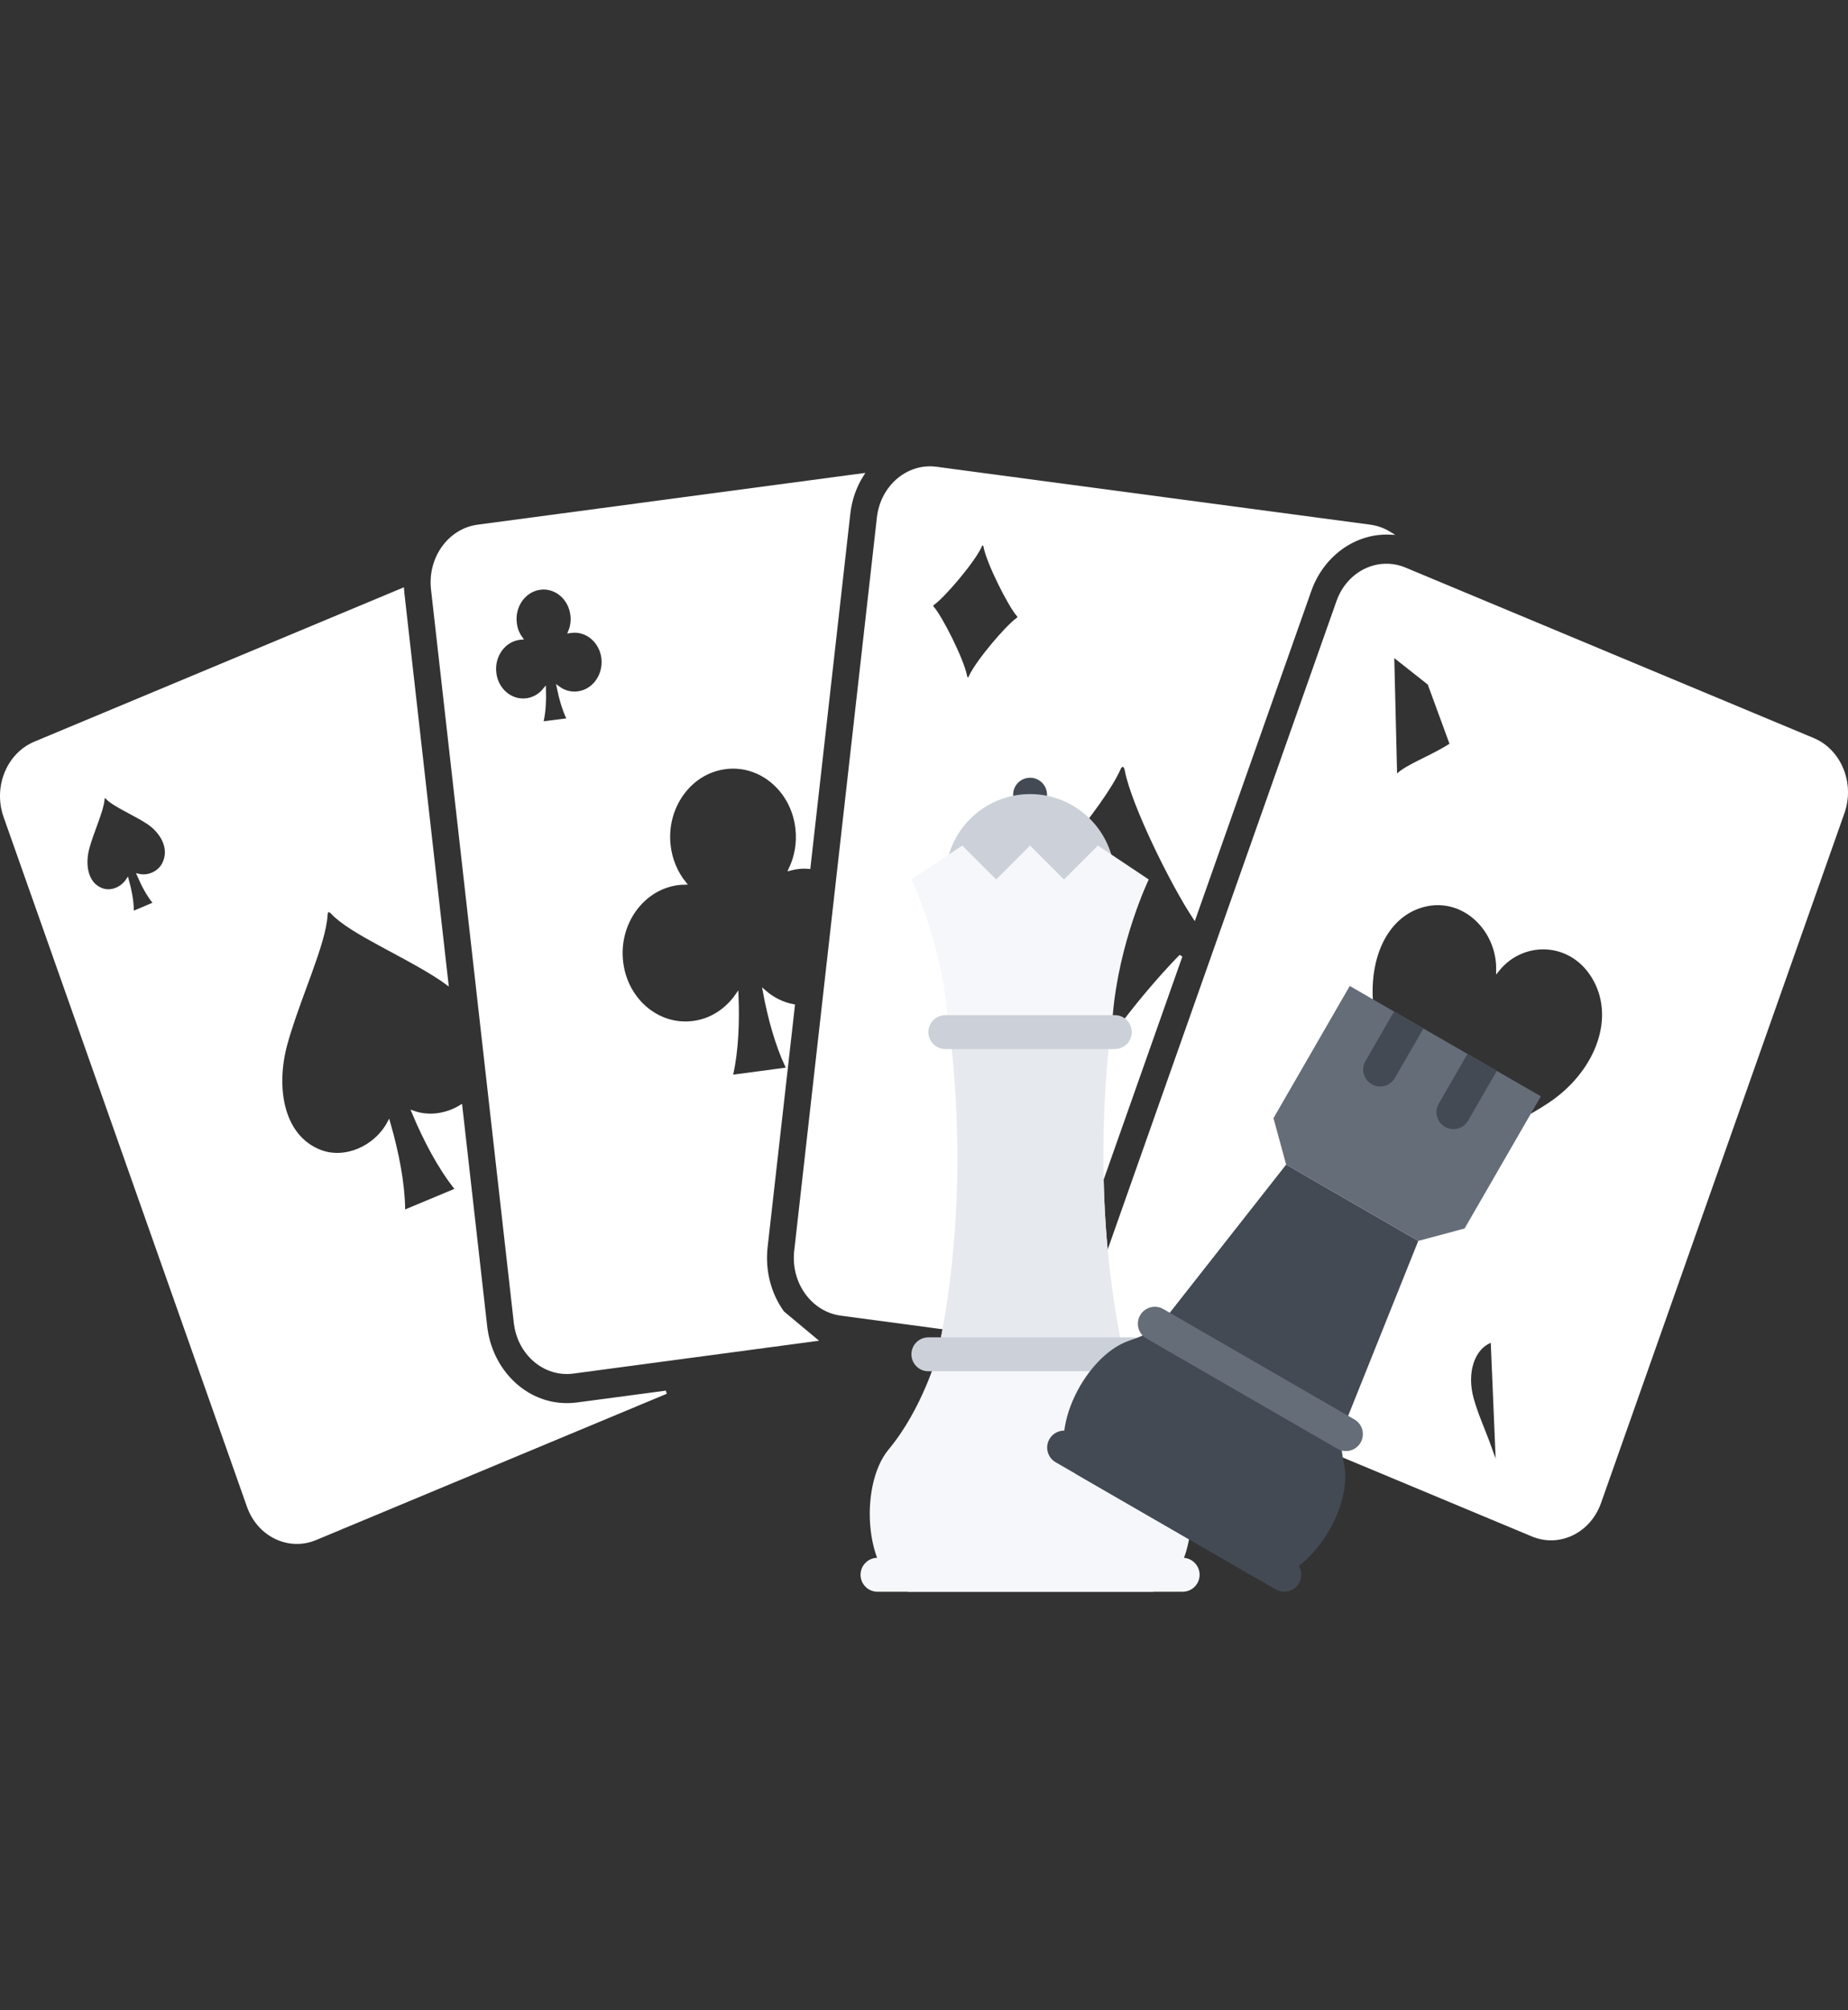 <svg width="561" height="610" viewBox="0 0 561 610" fill="none" xmlns="http://www.w3.org/2000/svg">
<rect x="0" y="0" width="561" height="610" fill="#333333" stroke="none"/>
<g clip-path="url(#clip0_44_3298)">
<path d="M416.547 215.761C417.411 218.914 418.72 222.202 419.927 225.236C420.081 225.623 420.234 226.006 420.383 226.384C421.719 229.757 422.81 232.687 422.975 234.749C422.997 235.168 423.288 235.374 423.384 235.426L423.414 235.443L423.446 235.455C423.547 235.493 423.677 235.506 423.806 235.487C423.952 235.466 424.127 235.399 424.274 235.243C424.953 234.552 425.943 233.857 427.163 233.137C428.382 232.418 429.804 231.69 431.33 230.928C431.666 230.76 432.007 230.591 432.351 230.419C435.122 229.041 438.133 227.544 440.726 225.818C447.082 221.605 450.222 214.157 447.101 208.392L447.101 208.391C444.099 202.861 437.449 202.484 433.729 206.386C433.583 203.844 432.44 201.517 430.702 199.916C428.617 197.994 425.666 197.11 422.575 198.167L422.574 198.167C419.61 199.185 417.566 201.676 416.536 204.842C415.508 208.005 415.477 211.876 416.547 215.761ZM416.547 215.761L417.029 215.629M416.547 215.761C416.547 215.761 416.547 215.762 416.547 215.762L417.029 215.629M417.029 215.629C414.933 208.017 417.177 200.55 422.737 198.64M417.029 215.629C417.885 218.753 419.183 222.013 420.392 225.05C421.908 228.861 423.285 232.32 423.474 234.717C423.482 234.897 423.605 234.978 423.623 234.987L422.737 198.64M422.737 198.64C428.237 196.759 433.246 201.412 433.245 206.939L422.737 198.64ZM454.59 443.897L454.588 443.899C454.439 444.05 454.263 444.12 454.107 444.139C454.032 444.148 453.959 444.146 453.893 444.135C453.865 444.13 453.803 444.119 453.733 444.087C453.707 444.076 453.686 444.064 453.672 444.056C453.637 444.036 453.609 444.014 453.587 443.996C453.541 443.958 453.497 443.912 453.458 443.858C453.377 443.748 453.305 443.595 453.287 443.403L453.287 443.397C453.124 441.34 452.033 438.409 450.698 435.032C450.55 434.656 450.399 434.276 450.246 433.892C449.04 430.855 447.731 427.562 446.866 424.403M454.59 443.897L453.047 407.291L452.885 406.818C449.925 407.831 447.883 410.32 446.855 413.484C445.827 416.647 445.796 420.517 446.866 424.403M454.59 443.897C455.267 443.206 456.256 442.509 457.478 441.786M454.59 443.897L457.478 441.786M446.866 424.403L447.348 424.271L446.866 424.403C446.866 424.403 446.866 424.403 446.866 424.403ZM457.478 441.786C458.696 441.067 460.118 440.338 461.642 439.575M457.478 441.786L461.642 439.575M461.642 439.575C461.988 439.403 462.339 439.228 462.694 439.051M461.642 439.575L462.694 439.051M462.694 439.051C465.455 437.677 468.454 436.185 471.037 434.47L462.694 439.051ZM426.504 172.698L426.504 172.698L550.388 224.404C550.388 224.404 550.388 224.404 550.388 224.404C558.486 227.786 562.58 237.71 559.446 246.585L559.917 246.751L559.446 246.585L485.557 455.911C485.557 455.911 485.557 455.911 485.557 455.911C482.421 464.77 473.31 469.141 465.238 465.768L465.045 466.229L465.237 465.768L341.353 414.063C341.353 414.063 341.353 414.063 341.353 414.063C333.255 410.68 329.16 400.756 332.295 391.883L332.295 391.883L406.192 182.555C409.321 173.698 418.431 169.326 426.504 172.698ZM433.743 207.12C437.162 203.041 443.735 203.239 446.661 208.63C449.611 214.079 446.685 221.268 440.449 225.402L433.743 207.12ZM463.564 415.589C463.564 415.89 463.549 416.192 463.519 416.497C463.689 416.241 463.871 415.999 464.062 415.77C464.067 415.523 464.062 415.278 464.048 415.035C463.88 415.211 463.719 415.396 463.564 415.589ZM433.937 355.99L433.937 355.99C435.493 354.406 437.734 352.834 440.448 351.229C443.158 349.627 446.312 348.008 449.677 346.322C450.455 345.932 451.244 345.539 452.042 345.142C458.128 342.109 464.688 338.841 470.342 335.095C484.238 325.889 490.914 309.768 484.224 297.408L484.224 297.407C477.528 285.064 462.373 284.724 454.697 294.275C454.792 288.229 452.234 282.613 448.162 278.861C443.701 274.75 437.411 272.87 430.818 275.129L430.818 275.129C424.507 277.297 420.112 282.618 417.883 289.476C415.655 296.332 415.577 304.756 417.906 313.235L417.906 313.236C419.801 320.119 422.659 327.305 425.313 333.978C425.666 334.865 426.015 335.742 426.358 336.609C429.295 344.035 431.744 350.607 432.106 355.272L432.106 355.277C432.133 355.588 432.266 355.825 432.39 355.981C432.452 356.059 432.514 356.12 432.566 356.165C432.593 356.187 432.618 356.207 432.642 356.224C432.647 356.228 432.701 356.267 432.768 356.294L432.798 356.306L432.829 356.314C432.896 356.331 433.054 356.356 433.247 356.331C433.449 356.305 433.712 356.22 433.937 355.99Z" fill="white" stroke="white"/>
<path d="M147.405 402.545L147.405 402.547C148.971 416.06 159.51 426.266 172.059 426.266C173.05 426.266 174.092 426.22 175.09 426.083C175.091 426.083 175.092 426.082 175.093 426.082L202.207 422.474L95.759 466.859C87.683 470.223 78.55 465.893 75.421 456.993L75.421 456.993L1.55 247.721C-1.578 238.8 2.519 228.895 10.616 225.512L122.155 178.941C122.175 179.294 122.211 179.653 122.261 180.027C122.261 180.028 122.261 180.03 122.262 180.032L135.615 298.257C135.138 297.902 134.657 297.563 134.159 297.237C129.528 294.126 124.068 291.196 118.848 288.394C117.7 287.778 116.563 287.168 115.45 286.564C109.238 283.193 103.784 280.02 100.863 276.911C100.647 276.676 100.448 276.502 100.246 276.401C100.014 276.285 99.796 276.273 99.595 276.328L99.577 276.333L99.559 276.339C99.296 276.433 99.158 276.66 99.085 276.849C99.008 277.049 98.964 277.306 98.946 277.619L98.946 277.621C98.706 282.081 96.604 288.432 94.058 295.462C93.579 296.782 93.086 298.126 92.588 299.483C90.447 305.31 88.214 311.388 86.693 316.999L86.692 317C84.974 323.401 84.649 330.336 86.219 336.251C87.792 342.175 91.279 347.11 97.194 349.393C104.719 352.307 114 348.229 118.007 340.771C120.607 349.868 122.388 358.863 122.498 366.994L122.508 367.734L123.191 367.449L138.136 361.216L138.747 360.961L138.335 360.443C133.429 354.269 129.169 346.248 125.509 337.558C130.185 339.212 135.549 338.424 139.857 335.786L147.405 402.545ZM38.655 267.161C39.527 270.355 40.1 273.47 40.136 276.33L40.146 277.075L40.831 276.785L46.472 274.397L47.08 274.14L46.667 273.624C44.953 271.483 43.449 268.7 42.132 265.662C45.032 266.328 48.375 264.855 49.733 262.06C50.908 259.719 50.737 257.287 49.775 255.118C48.817 252.958 47.072 251.046 45.059 249.68L45.054 249.677C43.311 248.521 41.258 247.424 39.307 246.381C38.843 246.134 38.386 245.889 37.939 245.647C35.577 244.369 33.568 243.193 32.52 242.071C32.433 241.977 32.331 241.875 32.219 241.807C32.163 241.773 32.06 241.721 31.925 241.714C31.763 241.707 31.609 241.769 31.498 241.886L31.498 241.886L31.494 241.891C31.544 241.837 31.413 241.963 31.35 242.072C31.273 242.208 31.24 242.362 31.238 242.529C31.141 244.162 30.371 246.512 29.413 249.173C29.233 249.673 29.047 250.183 28.859 250.699C28.056 252.898 27.213 255.207 26.634 257.34L26.634 257.341C25.966 259.81 25.833 262.484 26.444 264.779C27.057 267.083 28.432 269.034 30.786 269.944C33.587 271.06 36.926 269.716 38.655 267.161Z" fill="white" stroke="white"/>
<path d="M323.771 388.37L323.771 388.372C321.549 394.754 321.573 401.627 323.843 407.893L255.309 398.727L255.309 398.727C246.677 397.579 240.531 389.03 241.599 379.587L241.102 379.531L241.599 379.587L266.7 157.054C267.774 147.628 275.673 140.979 284.254 142.135L284.255 142.135L415.957 159.709C415.957 159.709 415.958 159.709 415.958 159.709C418.035 160.003 419.942 160.692 421.658 161.726C421.405 161.717 421.153 161.714 420.906 161.714C410.64 161.714 401.328 168.714 397.644 179.053L397.644 179.054L362.567 278.402C359.164 273.259 354.636 264.933 350.661 256.561C346.461 247.716 342.913 238.892 341.949 233.752L341.947 233.745L341.946 233.737C341.869 233.387 341.788 233.062 341.665 232.817C341.53 232.545 341.304 232.295 340.927 232.241C340.546 232.183 340.256 232.39 340.072 232.606C339.892 232.817 339.747 233.106 339.621 233.425C337.25 238.765 330.727 247.732 323.826 256.028C320.38 260.17 316.853 264.129 313.723 267.365C310.585 270.609 307.873 273.099 306.052 274.326L306.041 274.334L306.03 274.342C305.896 274.443 305.771 274.583 305.68 274.712C305.632 274.778 305.586 274.854 305.549 274.933C305.524 274.984 305.489 275.069 305.474 275.171C305.446 275.299 305.465 275.411 305.473 275.457C305.49 275.545 305.518 275.632 305.55 275.709C305.611 275.859 305.709 276.034 305.837 276.174C307.325 277.846 309.4 280.975 311.721 284.945C314.038 288.907 316.582 293.674 319.007 298.598C323.865 308.463 328.208 318.881 329.309 324.681C329.371 325.032 329.442 325.359 329.562 325.609C329.694 325.888 329.922 326.138 330.299 326.193C330.685 326.252 330.976 326.044 331.164 325.821C331.346 325.606 331.5 325.306 331.644 324.97C333.567 320.62 338.282 313.83 343.729 306.947C348.589 300.806 354 294.629 358.458 290.107L323.771 388.37ZM294.6 205.344L294.6 205.344L294.603 205.338C295.606 203.089 298.397 199.261 301.374 195.693C302.855 193.918 304.37 192.222 305.712 190.837C307.062 189.443 308.211 188.393 308.966 187.884L309.015 187.851L309.055 187.807C309.06 187.802 309.067 187.794 309.075 187.786C309.106 187.753 309.154 187.702 309.189 187.659C309.213 187.629 309.247 187.584 309.277 187.529C309.304 187.479 309.353 187.377 309.353 187.244C309.353 187.131 309.327 187.012 309.282 186.906C309.249 186.828 309.184 186.706 309.064 186.609C308.442 185.901 307.574 184.592 306.595 182.915C305.602 181.215 304.513 179.168 303.474 177.054C301.391 172.815 299.547 168.374 299.073 165.931C299.049 165.758 299.009 165.577 298.932 165.425C298.863 165.29 298.706 165.073 298.424 165.032C298.087 164.952 297.847 165.191 297.763 165.296C297.66 165.427 297.589 165.59 297.539 165.745C296.525 167.997 293.744 171.808 290.779 175.362C289.297 177.138 287.783 178.834 286.441 180.218C285.091 181.612 283.942 182.663 283.188 183.172L283.139 183.205L283.099 183.248C283.093 183.255 283.085 183.263 283.076 183.272C283.045 183.306 283.001 183.353 282.969 183.392C282.946 183.419 282.914 183.46 282.884 183.51C282.862 183.548 282.802 183.656 282.802 183.803C282.802 183.915 282.826 184.035 282.87 184.143C282.902 184.223 282.966 184.348 283.088 184.447C283.71 185.154 284.578 186.463 285.558 188.141C286.551 189.841 287.64 191.888 288.679 194.002C290.764 198.245 292.609 202.689 293.082 205.131C293.109 205.298 293.149 205.477 293.222 205.626C293.289 205.761 293.447 205.988 293.741 206.025C293.874 206.052 294.014 206.034 294.14 205.968C294.27 205.9 294.35 205.799 294.394 205.737C294.468 205.632 294.534 205.488 294.584 205.379C294.589 205.367 294.595 205.355 294.6 205.344Z" fill="white" stroke="white"/>
<path d="M247.446 406.488L173.991 416.307C165.41 417.454 157.545 410.808 156.478 401.37L131.342 178.847L131.342 178.846C130.268 169.37 136.454 160.855 145.037 159.707L261.696 144.133C259.551 147.538 258.116 151.52 257.63 155.885L245.54 263.152C244.366 263.06 243.186 263.08 241.971 263.244L241.971 263.244L241.958 263.246C241.277 263.356 240.607 263.489 239.952 263.653C241.675 259.994 242.466 255.781 241.963 251.405C240.686 239.815 230.879 231.448 220.125 232.904C209.382 234.314 201.758 244.97 203.085 256.554C203.58 260.926 205.288 264.853 207.772 267.95C207.096 267.962 206.412 268.009 205.713 268.098L205.709 268.099C194.967 269.555 187.343 280.209 188.661 291.792C189.948 303.381 199.711 311.75 210.506 310.292C215.951 309.591 220.615 306.44 223.696 302.027C224.031 310.579 223.654 318.8 222.096 325.987L221.945 326.683L222.651 326.588L238.573 324.463L238.625 324.456L232.526 378.418L232.526 378.42C231.744 385.554 233.512 392.606 237.614 398.279L247.446 406.488ZM247.446 406.488C243.587 404.743 240.237 401.911 237.614 398.279L247.446 406.488ZM238.755 323.312C235.779 316.829 233.614 309.114 232.081 300.92C234.567 303.092 237.557 304.6 240.8 305.218L238.755 323.312ZM172.997 191.61C173.615 190.111 173.866 188.429 173.66 186.709C173.102 181.571 168.781 177.835 163.961 178.452L163.956 178.453C159.141 179.116 155.782 183.849 156.379 188.982C156.552 190.749 157.194 192.325 158.135 193.61C158.03 193.619 157.927 193.629 157.825 193.64L157.763 193.646L157.763 193.645L157.75 193.647C152.925 194.255 149.569 199.041 150.166 204.136C150.723 209.276 155.044 213.002 159.864 212.385L159.87 212.384C162.033 212.084 163.908 210.959 165.25 209.333C165.348 212.709 165.172 215.922 164.548 218.764L164.395 219.457L165.1 219.367L171.966 218.484L172.646 218.397L172.356 217.776C171.128 215.152 170.232 212.073 169.541 208.749C171.236 209.977 173.32 210.572 175.498 210.269C180.279 209.651 183.632 204.913 183.079 199.782L183.078 199.778C182.479 194.647 178.166 190.907 173.344 191.566C173.228 191.578 173.112 191.592 172.997 191.61Z" fill="white" stroke="white"/>
</g>
<g clip-path="url(#clip1_44_3298)">
<path d="M317.848 241.148C317.848 243.983 315.542 246.289 312.7 246.289C309.858 246.289 307.559 243.983 307.559 241.148C307.559 238.306 309.858 236 312.7 236C315.542 236 317.848 238.307 317.848 241.148Z" fill="#434A54"/>
<path d="M338.434 266.687C338.434 280.903 326.917 292.421 312.7 292.421C298.491 292.421 286.974 280.903 286.974 266.687C286.974 252.478 298.491 240.96 312.7 240.96C326.916 240.96 338.434 252.478 338.434 266.687Z" fill="#CCD1D9"/>
<path d="M355.929 439.831C345.685 427.552 341.08 410.954 341.08 410.954C329.592 357.978 337.771 308.379 337.771 308.379C339.618 285.803 348.724 266.876 348.724 266.876L333.286 256.579L322.997 266.875L312.7 256.578L302.411 266.875L292.122 256.578L276.684 266.875C276.684 266.875 285.79 285.802 287.637 308.378C287.637 308.378 296.094 357.977 284.614 410.953C284.614 410.953 280.001 427.552 269.757 439.831C260.365 451.1 262.656 479.577 275.75 483H305.192H320.494H349.944C363.038 479.578 365.322 451.1 355.929 439.831Z" fill="#F5F7FA"/>
<path d="M341.08 410.953C331.718 367.784 335.411 326.854 337.107 313.188H288.33C290.086 326.854 293.968 367.784 284.614 410.953H341.08Z" fill="#E6E9ED"/>
<path d="M359.02 483H266.38C263.538 483 261.239 480.694 261.239 477.852C261.239 475.01 263.538 472.703 266.38 472.703H359.02C361.861 472.703 364.168 475.01 364.168 477.852C364.168 480.694 361.861 483 359.02 483Z" fill="#F5F7FA"/>
<path d="M343.575 416.101H281.825C278.983 416.101 276.684 413.795 276.684 410.953C276.684 408.111 278.983 405.812 281.825 405.812H343.575C346.425 405.812 348.724 408.112 348.724 410.953C348.723 413.795 346.425 416.101 343.575 416.101Z" fill="#CCD1D9"/>
<path d="M338.434 318.328H286.973C284.131 318.328 281.825 316.029 281.825 313.188C281.825 310.347 284.131 308.039 286.973 308.039H338.434C341.275 308.039 343.575 310.346 343.575 313.188C343.575 316.03 341.276 318.328 338.434 318.328Z" fill="#CCD1D9"/>
<path d="M408.023 444.422C407.42 441.452 407.066 438.452 406.892 435.535L430.547 376.543L390.438 353.387L351.256 403.249C348.603 404.584 345.776 405.805 342.844 406.793C328.59 411.571 316.447 437.449 326.758 447.346L380.948 478.636C394.674 482.608 411.009 459.158 408.023 444.422Z" fill="#434A54"/>
<path d="M444.605 372.782L430.547 376.543L390.438 353.387L386.593 339.291L409.75 299.182L467.761 332.673L444.605 372.782Z" fill="#656D78"/>
<path d="M408.582 440.321C407.707 440.321 406.818 440.094 406.011 439.627L348 406.137C345.542 404.712 344.699 401.568 346.116 399.104C347.54 396.647 350.684 395.802 353.148 397.219L411.16 430.718C413.617 432.135 414.461 435.286 413.044 437.743C412.086 439.394 410.36 440.321 408.582 440.321Z" fill="#656D78"/>
<path d="M432.107 312.087L423.197 306.946C423.182 306.976 423.16 306.999 423.145 307.029L414.521 321.969C413.097 324.427 413.941 327.577 416.406 328.995C417.213 329.462 418.102 329.689 418.976 329.689C420.748 329.689 422.481 328.761 423.431 327.11L432.054 312.178C432.077 312.147 432.084 312.117 432.107 312.087Z" fill="#434A54"/>
<path d="M445.675 340.045L454.389 324.954L445.479 319.806L436.765 334.904C435.341 337.361 436.185 340.512 438.643 341.929C439.457 342.396 440.339 342.623 441.213 342.623C442.992 342.623 444.725 341.696 445.675 340.045Z" fill="#434A54"/>
<path d="M389.88 483C389.005 483 388.123 482.774 387.309 482.307L320.464 443.713C318.006 442.296 317.163 439.145 318.58 436.687C320.004 434.223 323.147 433.378 325.612 434.803L392.458 473.397C394.915 474.815 395.76 477.965 394.343 480.423C393.385 482.073 391.659 483 389.88 483Z" fill="#434A54"/>
</g>
<defs>
<clipPath id="clip0_44_3298">
<rect width="561" height="610" fill="white"/>
</clipPath>
<clipPath id="clip1_44_3298">
<rect width="247" height="247" fill="white" transform="translate(241 236)"/>
</clipPath>
</defs>
</svg>
